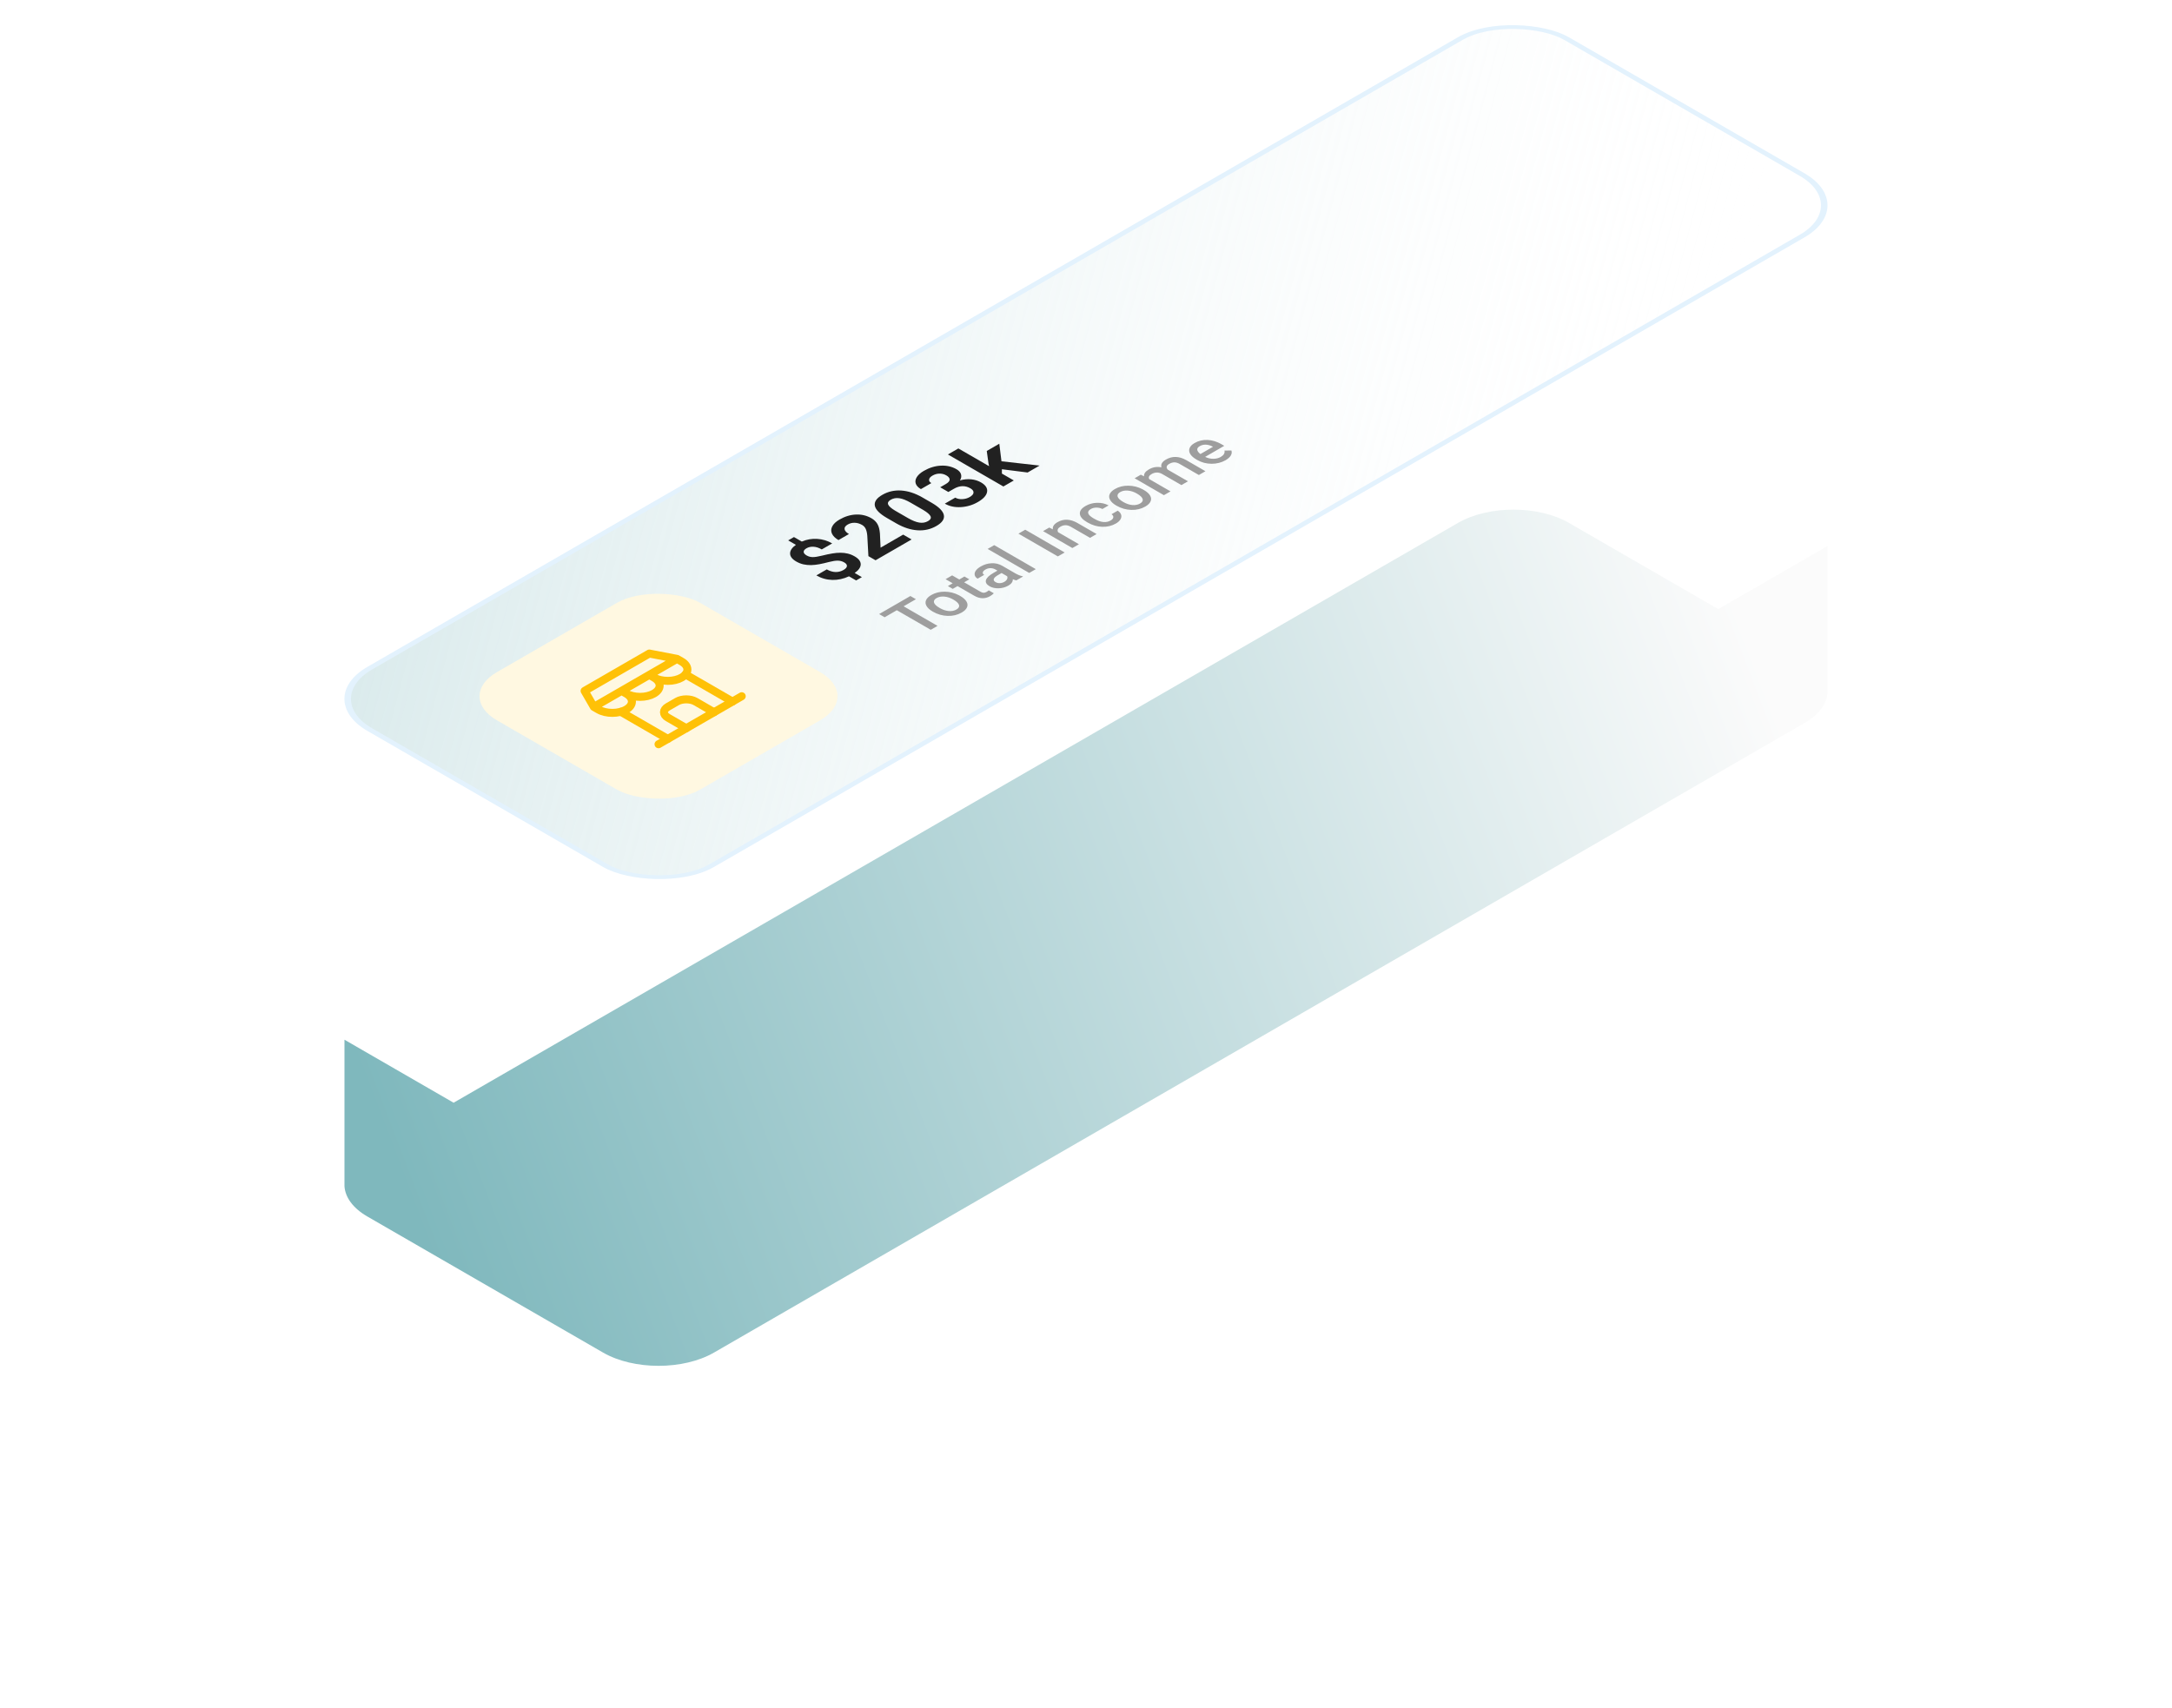 <svg width="407" height="320" viewBox="0 0 407 320" fill="none" xmlns="http://www.w3.org/2000/svg">
<g filter="url(#filter0_d)">
<path d="M84.999 142.641L64.549 130.834V157.67C64.537 157.868 64.537 158.065 64.549 158.262V158.276C64.678 160.343 66.111 162.388 68.844 163.966L113.006 189.461C118.746 192.775 128.052 192.774 133.791 189.461L338.155 71.48C341.16 69.745 342.592 67.446 342.451 65.173V38.317L321.975 50.139L293.993 33.986C288.254 30.672 278.948 30.672 273.209 33.986L84.999 142.641Z" fill="url(#paint0_linear)"/>
</g>
<rect x="0.866" width="258.975" height="73.993" rx="11.5" transform="matrix(0.866 -0.5 0.866 0.5 58.568 131.399)" fill="white"/>
<rect x="0.866" width="258.975" height="73.993" rx="11.5" transform="matrix(0.866 -0.5 0.866 0.5 58.568 131.399)" fill="url(#paint1_linear)"/>
<rect x="0.866" width="258.975" height="73.993" rx="11.5" transform="matrix(0.866 -0.5 0.866 0.5 58.568 131.399)" stroke="#E3F2FD"/>
<path d="M171.63 112.285L169.326 113.615L175.679 117.283L174.405 118.018L168.052 114.351L165.769 115.669L164.733 115.071L170.594 111.688L171.63 112.285ZM174.755 114.588C174.218 114.277 173.84 113.937 173.624 113.566C173.404 113.193 173.372 112.828 173.527 112.473C173.68 112.115 174.006 111.792 174.507 111.503C175.248 111.075 176.087 110.866 177.024 110.876C177.964 110.884 178.847 111.105 179.673 111.538L179.967 111.702C180.508 112.015 180.887 112.355 181.104 112.722C181.323 113.087 181.356 113.449 181.2 113.809C181.048 114.166 180.718 114.491 180.211 114.784C179.436 115.231 178.558 115.441 177.577 115.414C176.596 115.383 175.676 115.119 174.816 114.623L174.755 114.588ZM176.095 113.938C176.66 114.264 177.22 114.452 177.775 114.503C178.326 114.552 178.81 114.456 179.226 114.216C179.642 113.976 179.803 113.695 179.708 113.375C179.617 113.053 179.258 112.711 178.632 112.35C178.078 112.03 177.518 111.845 176.953 111.796C176.391 111.745 175.906 111.838 175.496 112.074C175.094 112.307 174.935 112.584 175.019 112.906C175.101 113.227 175.459 113.57 176.095 113.938ZM178.419 107.821L179.754 108.591L180.723 108.032L181.636 108.559L180.667 109.119L183.732 110.888C183.942 111.009 184.135 111.074 184.311 111.081C184.487 111.085 184.681 111.026 184.894 110.903C185.036 110.821 185.163 110.728 185.275 110.624L186.229 111.175C186.026 111.382 185.794 111.561 185.534 111.711C184.586 112.258 183.59 112.23 182.545 111.626L179.434 109.83L178.531 110.352L177.617 109.825L178.521 109.303L177.186 108.533L178.419 107.821ZM190.441 108.761C190.282 108.732 190.063 108.661 189.786 108.547C189.803 109.01 189.527 109.406 188.959 109.734C188.407 110.052 187.8 110.221 187.137 110.241C186.474 110.26 185.911 110.136 185.447 109.868C184.862 109.531 184.63 109.147 184.752 108.717C184.874 108.284 185.339 107.833 186.148 107.367L186.904 106.93L186.543 106.722C186.259 106.558 185.953 106.473 185.625 106.467C185.293 106.46 184.965 106.549 184.641 106.737C184.36 106.899 184.201 107.073 184.164 107.258C184.123 107.442 184.211 107.596 184.427 107.721L183.194 108.433C182.893 108.259 182.712 108.039 182.651 107.774C182.587 107.506 182.651 107.231 182.844 106.948C183.04 106.663 183.35 106.398 183.773 106.154C184.416 105.783 185.09 105.581 185.797 105.547C186.501 105.512 187.151 105.661 187.746 105.993L190.222 107.422C190.716 107.707 191.18 107.895 191.613 107.985L191.699 108.035L190.441 108.761ZM188.198 109.031C188.441 108.89 188.61 108.724 188.705 108.533C188.803 108.339 188.807 108.154 188.715 107.976L187.68 107.378L187.015 107.762C186.559 108.026 186.295 108.27 186.224 108.495C186.153 108.719 186.263 108.915 186.554 109.083C186.79 109.22 187.058 109.285 187.355 109.277C187.653 109.265 187.934 109.183 188.198 109.031ZM194.094 106.652L192.861 107.364L185.067 102.864L186.3 102.152L194.094 106.652ZM199.504 103.529L198.225 104.267L190.836 100.002L192.115 99.264L199.504 103.529ZM196.616 98.856L197.286 99.202C197.201 98.684 197.489 98.235 198.149 97.855C199.292 97.194 200.529 97.236 201.858 97.981L205.486 100.075L204.253 100.787L200.696 98.733C200.348 98.532 200.014 98.428 199.696 98.42C199.378 98.408 199.049 98.501 198.707 98.698C198.21 98.985 198.064 99.329 198.271 99.729L202.178 101.985L200.945 102.697L195.454 99.527L196.616 98.856ZM208.12 97.535C208.428 97.358 208.594 97.158 208.617 96.938C208.641 96.717 208.528 96.526 208.277 96.366L209.439 95.695C209.768 95.9 209.981 96.147 210.079 96.434C210.174 96.719 210.136 97.01 209.967 97.307C209.798 97.603 209.516 97.866 209.12 98.095C208.352 98.538 207.494 98.746 206.547 98.719C205.6 98.691 204.688 98.425 203.812 97.919L203.685 97.846C202.849 97.363 202.405 96.849 202.35 96.302C202.293 95.753 202.65 95.256 203.421 94.811C204.074 94.434 204.796 94.237 205.588 94.222C206.379 94.202 207.095 94.365 207.734 94.711L206.572 95.382C206.244 95.208 205.877 95.121 205.471 95.121C205.069 95.119 204.712 95.208 204.4 95.388C204.001 95.618 203.839 95.88 203.913 96.173C203.984 96.464 204.312 96.78 204.898 97.122L205.096 97.236C205.691 97.58 206.242 97.775 206.75 97.822C207.257 97.865 207.714 97.77 208.12 97.535ZM209.16 94.726C208.622 94.415 208.245 94.074 208.029 93.703C207.809 93.33 207.777 92.966 207.932 92.611C208.085 92.253 208.411 91.93 208.912 91.641C209.653 91.213 210.492 91.004 211.429 91.014C212.369 91.022 213.252 91.243 214.077 91.676L214.372 91.84C214.913 92.153 215.292 92.493 215.508 92.86C215.728 93.225 215.76 93.587 215.605 93.947C215.453 94.304 215.123 94.629 214.615 94.922C213.841 95.369 212.963 95.579 211.982 95.552C211.001 95.521 210.08 95.257 209.221 94.761L209.16 94.726ZM210.5 94.075C211.065 94.402 211.625 94.59 212.18 94.641C212.731 94.69 213.215 94.594 213.631 94.354C214.047 94.114 214.208 93.833 214.113 93.513C214.022 93.191 213.663 92.849 213.037 92.488C212.482 92.167 211.923 91.983 211.358 91.934C210.796 91.883 210.311 91.976 209.901 92.212C209.499 92.445 209.34 92.722 209.424 93.044C209.505 93.365 209.864 93.708 210.5 94.075ZM213.773 88.952L214.382 89.262C214.318 88.78 214.62 88.345 215.29 87.959C216.024 87.535 216.808 87.407 217.64 87.575C217.477 87.02 217.758 86.534 218.482 86.116C219.088 85.766 219.705 85.603 220.334 85.627C220.967 85.648 221.613 85.845 222.273 86.218L225.881 88.301L224.648 89.013L221.075 86.951C220.727 86.75 220.395 86.646 220.081 86.64C219.766 86.634 219.433 86.733 219.081 86.936C218.8 87.098 218.646 87.275 218.619 87.466C218.592 87.654 218.665 87.838 218.837 88.02L222.608 90.191L221.375 90.903L217.762 88.817C217.098 88.454 216.446 88.458 215.803 88.829C215.309 89.114 215.16 89.432 215.356 89.784L219.335 92.08L218.102 92.792L212.611 89.623L213.773 88.952ZM229.666 86.233C228.885 86.684 228.005 86.909 227.027 86.907C226.05 86.901 225.152 86.662 224.333 86.189L224.181 86.101C223.633 85.785 223.249 85.442 223.029 85.073C222.809 84.7 222.77 84.334 222.912 83.974C223.054 83.615 223.36 83.3 223.831 83.028C224.578 82.597 225.394 82.401 226.276 82.442C227.163 82.481 228.042 82.753 228.915 83.257L229.412 83.544L225.825 85.615C226.315 85.855 226.825 85.975 227.352 85.975C227.883 85.973 228.35 85.856 228.753 85.624C229.318 85.298 229.549 84.9 229.448 84.431L230.747 84.414C230.855 84.73 230.816 85.048 230.63 85.366C230.444 85.68 230.123 85.969 229.666 86.233ZM224.815 83.602C224.477 83.798 224.321 84.024 224.348 84.282C224.379 84.538 224.577 84.804 224.942 85.082L227.291 83.725L227.2 83.673C226.76 83.45 226.339 83.334 225.936 83.324C225.531 83.312 225.157 83.405 224.815 83.602Z" fill="#9E9E9E"/>
<path d="M158.194 105.388C157.824 105.175 157.427 105.065 157.003 105.06C156.579 105.05 156.029 105.133 155.353 105.31C154.676 105.487 154.069 105.627 153.533 105.728C152.991 105.827 152.475 105.883 151.983 105.896C151.491 105.904 151.013 105.857 150.549 105.756C150.089 105.651 149.638 105.472 149.196 105.217C148.433 104.776 148.052 104.275 148.052 103.713C148.052 103.15 148.415 102.612 149.141 102.1L147.693 101.264L148.776 100.639L150.244 101.486C151.155 101.09 152.114 100.922 153.12 100.982C154.121 101.04 155.062 101.322 155.941 101.83L153.986 102.959C153.445 102.646 152.928 102.478 152.436 102.455C151.945 102.426 151.512 102.52 151.137 102.736C150.767 102.95 150.587 103.176 150.596 103.416C150.601 103.653 150.788 103.878 151.158 104.092C151.5 104.289 151.875 104.391 152.281 104.396C152.687 104.401 153.266 104.312 154.02 104.127C154.777 103.939 155.427 103.801 155.968 103.713C156.505 103.622 157.015 103.577 157.497 103.58C157.975 103.58 158.433 103.633 158.871 103.74C159.304 103.844 159.726 104.015 160.136 104.252C160.903 104.694 161.286 105.192 161.286 105.744C161.286 106.296 160.91 106.839 160.156 107.373L161.503 108.15L160.427 108.771L159.087 107.998C158.063 108.474 157.019 108.699 155.955 108.673C154.89 108.642 153.896 108.36 152.971 107.826L154.926 106.697C155.463 107.007 156.002 107.172 156.543 107.193C157.085 107.209 157.594 107.078 158.072 106.802C158.469 106.573 158.679 106.332 158.702 106.08C158.72 105.825 158.551 105.594 158.194 105.388ZM170.82 101.092L164.067 104.99L162.727 104.217L162.518 100.416C162.477 99.887 162.382 99.46 162.234 99.135C162.089 98.807 161.857 98.55 161.537 98.365C161.099 98.113 160.646 97.979 160.177 97.963C159.703 97.945 159.261 98.054 158.851 98.291C158.409 98.546 158.212 98.837 158.262 99.162C158.312 99.483 158.584 99.786 159.081 100.072L157.118 101.205C156.519 100.859 156.113 100.46 155.901 100.01C155.693 99.557 155.711 99.098 155.955 98.635C156.194 98.169 156.645 97.744 157.308 97.362C158.323 96.776 159.353 96.462 160.4 96.42C161.451 96.376 162.421 96.61 163.309 97.123C163.796 97.404 164.166 97.764 164.419 98.201C164.672 98.639 164.827 99.229 164.886 99.971L165.008 102.627L169.243 100.182L170.82 101.092ZM174.581 94.217C175.944 95.004 176.704 95.768 176.862 96.51C177.019 97.252 176.555 97.937 175.468 98.564C174.394 99.184 173.219 99.454 171.943 99.373C170.666 99.292 169.36 98.874 168.025 98.119L166.212 97.072C164.836 96.278 164.076 95.511 163.932 94.772C163.792 94.03 164.259 93.349 165.332 92.729C166.406 92.109 167.581 91.84 168.857 91.92C170.129 91.999 171.433 92.415 172.768 93.17L174.581 94.217ZM170.637 94.198C169.82 93.726 169.114 93.449 168.519 93.366C167.924 93.277 167.389 93.37 166.916 93.643C166.455 93.909 166.293 94.208 166.428 94.541C166.564 94.869 167.001 95.255 167.741 95.698L170.136 97.08C170.939 97.544 171.645 97.826 172.254 97.928C172.863 98.024 173.409 97.933 173.891 97.654C174.369 97.378 174.527 97.071 174.365 96.733C174.202 96.394 173.74 96 172.978 95.549L170.637 94.198ZM176.178 91.311L177.22 90.71C177.716 90.423 177.96 90.139 177.951 89.858C177.942 89.577 177.732 89.318 177.322 89.081C176.925 88.852 176.496 88.742 176.036 88.753C175.58 88.76 175.145 88.884 174.73 89.124C174.356 89.34 174.146 89.581 174.101 89.846C174.051 90.109 174.191 90.336 174.52 90.526L172.565 91.655C172.051 91.358 171.728 91.013 171.598 90.62C171.467 90.221 171.534 89.812 171.801 89.393C172.071 88.971 172.506 88.587 173.106 88.241C174.148 87.639 175.215 87.313 176.307 87.26C177.394 87.206 178.375 87.431 179.25 87.936C179.701 88.197 179.978 88.516 180.082 88.893C180.186 89.271 180.116 89.647 179.872 90.022C180.626 89.816 181.336 89.75 182.004 89.823C182.676 89.893 183.282 90.085 183.824 90.397C184.699 90.902 185.08 91.492 184.967 92.166C184.859 92.838 184.279 93.478 183.228 94.084C182.245 94.652 181.18 94.967 180.035 95.03C178.894 95.09 177.897 94.873 177.044 94.381L179 93.252C179.369 93.466 179.809 93.561 180.319 93.537C180.833 93.511 181.293 93.381 181.699 93.147C182.164 92.879 182.405 92.599 182.423 92.307C182.441 92.01 182.247 91.745 181.841 91.51C180.858 90.943 179.825 90.971 178.742 91.596L177.707 92.194L176.178 91.311ZM187.741 87.932V88.745L189.974 90.034L188.019 91.163L177.626 85.163L179.581 84.034L185.339 87.358L185.231 86.858L184.906 84.507L187.254 83.151L187.66 86.44L194.805 87.245L192.559 88.542L187.741 87.932Z" fill="#212121"/>
<rect width="43.996" height="43.996" rx="9" transform="matrix(0.866 -0.5 0.866 0.5 85.297 130.466)" fill="#FFF8E1"/>
<g clip-path="url(#clip0)">
<path d="M123.4 139.465L138.988 130.466" stroke="#FFC107" stroke-width="1.5" stroke-linecap="round" stroke-linejoin="round"/>
<path d="M111.277 132.466L112.143 132.966C112.832 133.364 113.767 133.587 114.741 133.587C115.716 133.587 116.65 133.364 117.339 132.966C118.028 132.568 118.415 132.029 118.415 131.466C118.415 130.904 118.028 130.364 117.339 129.966M111.277 132.466L116.473 129.467L117.339 129.966M111.277 132.466L126.865 123.467M111.277 132.466L109.546 129.467L121.669 122.468L126.865 123.467M117.339 129.966C118.028 130.364 118.963 130.588 119.937 130.588C120.911 130.588 121.846 130.364 122.535 129.966C123.224 129.569 123.611 129.029 123.611 128.467C123.611 127.904 123.224 127.365 122.535 126.967M122.535 126.967L121.669 126.467M122.535 126.967C123.224 127.365 124.158 127.588 125.133 127.588C126.107 127.588 127.042 127.365 127.731 126.967C128.42 126.569 128.807 126.03 128.807 125.467C128.807 124.905 128.42 124.365 127.731 123.967L126.865 123.467" stroke="#FFC107" stroke-width="1.5" stroke-linecap="round" stroke-linejoin="round"/>
<path d="M125.133 138.466L116.343 133.391" stroke="#FFC107" stroke-width="1.5" stroke-linecap="round" stroke-linejoin="round"/>
<path d="M137.257 131.467L128.466 126.392" stroke="#FFC107" stroke-width="1.5" stroke-linecap="round" stroke-linejoin="round"/>
<path d="M128.597 136.466L125.133 134.466C124.673 134.201 124.415 133.841 124.415 133.466C124.415 133.091 124.673 132.731 125.133 132.466L126.865 131.466C127.324 131.201 127.947 131.052 128.597 131.052C129.246 131.052 129.869 131.201 130.329 131.466L133.793 133.466" stroke="#FFC107" stroke-width="1.5" stroke-linecap="round" stroke-linejoin="round"/>
</g>
<defs>
<filter id="filter0_d" x="0.54" y="31.5" width="405.92" height="288.446" filterUnits="userSpaceOnUse" color-interpolation-filters="sRGB">
<feFlood flood-opacity="0" result="BackgroundImageFix"/>
<feColorMatrix in="SourceAlpha" type="matrix" values="0 0 0 0 0 0 0 0 0 0 0 0 0 0 0 0 0 0 127 0"/>
<feOffset dy="64"/>
<feGaussianBlur stdDeviation="32"/>
<feColorMatrix type="matrix" values="0 0 0 0 0 0 0 0 0 0 0 0 0 0 0 0 0 0 0.05 0"/>
<feBlend mode="normal" in2="BackgroundImageFix" result="effect1_dropShadow"/>
<feBlend mode="normal" in="SourceGraphic" in2="effect1_dropShadow" result="shape"/>
</filter>
<linearGradient id="paint0_linear" x1="333.319" y1="70.455" x2="79.005" y2="167.537" gradientUnits="userSpaceOnUse">
<stop stop-color="#FBFBFB"/>
<stop offset="1" stop-color="#7FB8BD"/>
</linearGradient>
<linearGradient id="paint1_linear" x1="-125.22" y1="-116.149" x2="93.906" y2="181.541" gradientUnits="userSpaceOnUse">
<stop stop-color="#7FB8BD"/>
<stop offset="1" stop-color="white" stop-opacity="0"/>
</linearGradient>
<clipPath id="clip0">
<rect width="23.998" height="23.998" fill="white" transform="matrix(0.866 -0.5 0.866 0.5 102.617 130.466)"/>
</clipPath>
</defs>
</svg>
